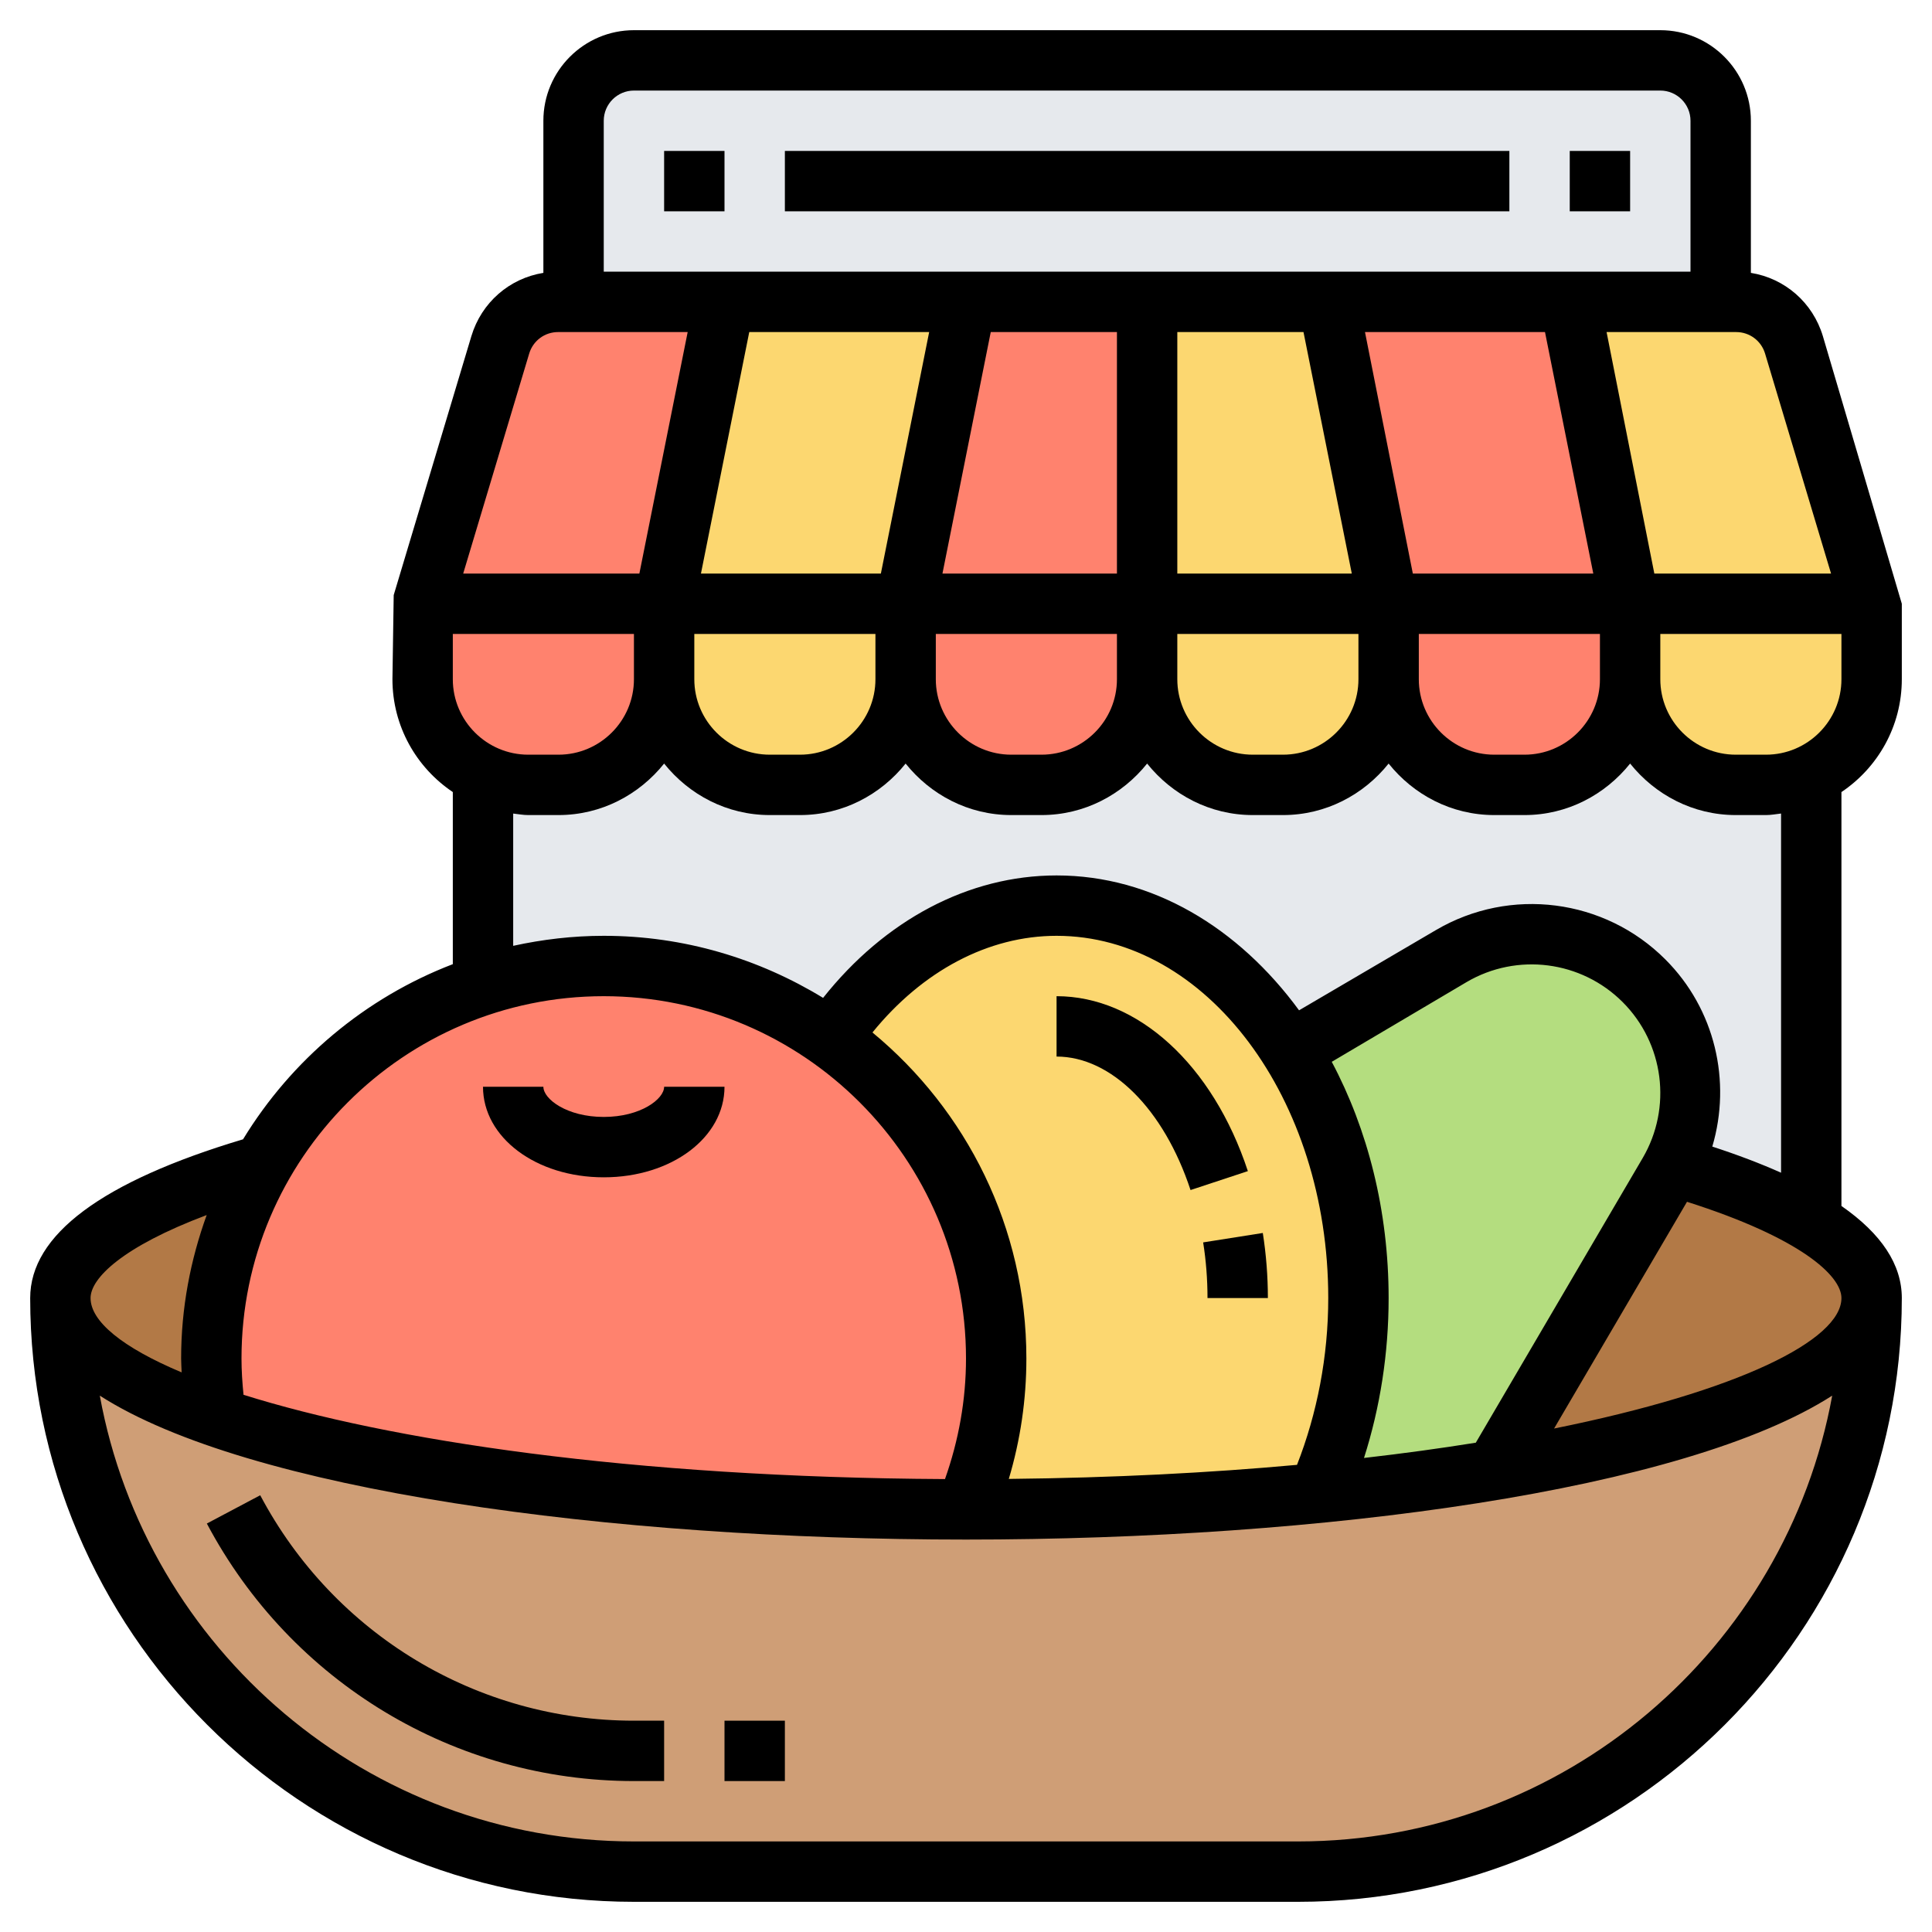 <svg id="Layer_5" enable-background="new 0 0 64 64" height="512" viewBox="0 0 64 64" width="512" xmlns="http://www.w3.org/2000/svg"><g><g><path d="m55 2h-34c-1.1 0-2 .9-2 2v2 4h5 8 6 6 8 5v-4-2c0-1.1-.9-2-2-2z" fill="#e6e9ed"/><g fill="#fcd770"><path d="m59.43 11.43 2.57 8.57h-8l-2-10h5 .51c.89 0 1.66.58 1.92 1.43z"/><path d="m62 20v2.5c0 1.39-.82 2.6-2 3.16-.45.22-.96.34-1.5.34h-1c-1.93 0-3.5-1.57-3.5-3.5v-2.5z"/><path d="m46 20v2.5c0 1.93-1.57 3.5-3.5 3.5h-1c-1.93 0-3.5-1.57-3.5-3.5v-2.5z"/><path d="m44 10 2 10h-8v-10z"/><path d="m30 20v2.5c0 1.93-1.57 3.5-3.5 3.5h-1c-1.93 0-3.5-1.57-3.5-3.5v-2.5z"/><path d="m32 10-2 10h-8l2-10z"/></g><path d="m24 10-2 10h-8l2.57-8.57c.26-.85 1.03-1.43 1.92-1.43h.51z" fill="#ff826e"/><path d="m38 10v10h-8l2-10z" fill="#ff826e"/><path d="m52 10 2 10h-8l-2-10z" fill="#ff826e"/><path d="m54 20v2.5c0 1.93-1.57 3.5-3.5 3.5h-1c-1.93 0-3.5-1.57-3.5-3.5v-2.5z" fill="#ff826e"/><path d="m38 20v2.5c0 1.93-1.57 3.5-3.5 3.5h-1c-1.93 0-3.5-1.57-3.5-3.5v-2.5z" fill="#ff826e"/><path d="m22 20v2.5c0 1.93-1.57 3.5-3.5 3.5h-1c-.54 0-1.05-.12-1.5-.34-1.18-.56-2-1.77-2-3.16v-2.5z" fill="#ff826e"/><path d="m18.5 26c1.93 0 3.5-1.57 3.5-3.5 0 1.93 1.57 3.5 3.5 3.5h1c1.93 0 3.5-1.57 3.5-3.5 0 1.93 1.57 3.5 3.5 3.5h1c1.93 0 3.5-1.57 3.5-3.5 0 1.93 1.57 3.5 3.5 3.5h1c1.93 0 3.5-1.57 3.5-3.5 0 1.93 1.57 3.5 3.5 3.5h1c1.93 0 3.5-1.57 3.5-3.5 0 1.93 1.57 3.5 3.5 3.5h1c.54 0 1.05-.12 1.5-.34v14.83c-1.12-.69-2.68-1.31-4.59-1.87 1.05-2.02.67-4.51-.95-6.13-1.69-1.7-4.32-2.03-6.38-.82l-5.13 3-.18.15c-1.83-2.94-4.63-4.82-7.77-4.82-2.98 0-5.66 1.7-7.49 4.39-2.12-1.5-4.71-2.39-7.51-2.39-1.39 0-2.72.22-3.98.63l-.02-.06v-6.91c.45.22.96.34 1.5.34z" fill="#e6e9ed"/><path d="m7.14 46.92c5.39 1.86 14.51 3.08 24.86 3.08 4.14 0 8.09-.2 11.68-.55 2.08-.2 4.04-.46 5.84-.77 7.56-1.27 12.48-3.34 12.48-5.68 0 10.49-8.51 19-19 19h-22c-10.49 0-19-8.51-19-19 0 1.46 1.89 2.8 5.14 3.91z" fill="#cf9e76"/><path d="m60 40.49c1.29.77 2 1.62 2 2.51 0 2.34-4.92 4.41-12.48 5.68l5.76-9.81c.05-.08.09-.16.13-.25 1.91.56 3.47 1.18 4.59 1.87z" fill="#b27946"/><path d="m7 45c0 .65.05 1.28.14 1.91-3.25-1.11-5.14-2.45-5.14-3.91 0-1.67 2.51-3.2 6.69-4.41-1.07 1.89-1.69 4.08-1.69 6.41z" fill="#b27946"/><path d="m45 43c0 2.35-.48 4.55-1.32 6.45-3.59.35-7.54.55-11.68.55.65-1.54 1-3.23 1-5 0-4.38-2.17-8.26-5.49-10.61 1.83-2.69 4.51-4.39 7.49-4.39 3.14 0 5.94 1.88 7.77 4.82 1.39 2.23 2.23 5.08 2.23 8.18z" fill="#fcd770"/><path d="m54.46 32.49c1.62 1.62 2 4.11.95 6.13-.04.09-.08.17-.13.25l-5.76 9.81c-1.8.31-3.76.57-5.84.77.84-1.9 1.32-4.1 1.32-6.45 0-3.1-.84-5.95-2.23-8.18l.18-.15 5.13-3c2.06-1.21 4.69-.88 6.38.82z" fill="#b4dd7f"/><path d="m33 45c0 1.77-.35 3.46-1 5-10.35 0-19.47-1.22-24.86-3.08v-.01c-.09-.63-.14-1.26-.14-1.91 0-2.33.62-4.52 1.69-6.41 1.59-2.81 4.2-4.97 7.33-5.96 1.26-.41 2.59-.63 3.98-.63 2.8 0 5.39.89 7.51 2.39 3.32 2.35 5.49 6.23 5.49 10.61z" fill="#ff826e"/></g><g><path d="m63 22.5v-2.5l-2.614-8.862c-.336-1.12-1.264-1.918-2.386-2.099v-5.039c0-1.654-1.346-3-3-3h-34c-1.654 0-3 1.346-3 3v5.039c-1.122.181-2.05.979-2.386 2.099l-2.572 8.575-.042 2.787c0 1.557.795 2.93 2 3.738v5.701c-2.909 1.117-5.346 3.174-6.949 5.802-4.675 1.399-7.051 3.166-7.051 5.259 0 11.028 8.972 20 20 20h22c11.028 0 20-8.972 20-20 0-1.111-.674-2.129-2-3.051v-13.711c1.205-.808 2-2.181 2-3.738zm-4.5 2.5h-1c-1.378 0-2.5-1.122-2.5-2.5v-1.5h6v1.5c0 1.378-1.122 2.5-2.5 2.5zm-43.5-2.5v-1.5h6v1.5c0 1.378-1.122 2.5-2.5 2.5h-1c-1.378 0-2.5-1.122-2.5-2.5zm31.802-3.5-1.585-8h5.963l1.6 8zm-3.622-8 1.6 8h-5.78v-8zm-6.18 8h-5.78l1.6-8h4.18zm-7.82 0h-5.96l1.6-8h5.96zm-6.18 2h6v1.5c0 1.378-1.122 2.5-2.5 2.5h-1c-1.378 0-2.5-1.122-2.5-2.5zm8 0h6v1.5c0 1.378-1.122 2.5-2.5 2.5h-1c-1.378 0-2.5-1.122-2.5-2.5zm8 0h6v1.5c0 1.378-1.122 2.5-2.5 2.5h-1c-1.378 0-2.5-1.122-2.5-2.5zm8 0h6v1.5c0 1.378-1.122 2.5-2.5 2.5h-1c-1.378 0-2.5-1.122-2.5-2.5zm11.47-9.288 2.186 7.288h-5.854l-1.582-8h4.292c.445 0 .83.287.958.712zm-37.47-8.712h34c.551 0 1 .449 1 1v5h-36v-5c0-.551.449-1 1-1zm-3.47 8.713c.128-.426.513-.713.958-.713h4.292l-1.6 8h-5.836zm2.47 21.287c6.617 0 12 5.383 12 12 0 1.378-.243 2.716-.696 3.996-10.417-.053-18.438-1.283-23.237-2.792-.04-.4-.067-.801-.067-1.204 0-6.617 5.383-12 12-12zm25.184 15.297c.535-1.673.816-3.474.816-5.297 0-2.897-.695-5.591-1.884-7.826l4.468-2.642c1.672-.981 3.797-.708 5.168.663s1.643 3.496.663 5.168l-5.527 9.428c-1.16.186-2.396.356-3.704.506zm-1.184-5.297c0 1.932-.368 3.823-1.035 5.525-2.888.264-6.08.43-9.547.466.384-1.288.582-2.624.582-3.991 0-4.342-1.987-8.228-5.099-10.798 1.659-2.042 3.838-3.202 6.099-3.202 4.962 0 9 5.383 9 12zm-37.153-2.75c-.538 1.486-.847 3.081-.847 4.75 0 .154.012.308.017.462-1.969-.827-3.017-1.691-3.017-2.462 0-.653 1.05-1.698 3.847-2.75zm36.153 20.75h-22c-8.821 0-16.165-6.382-17.694-14.768 4.891 3.14 16.844 4.768 28.694 4.768s23.803-1.628 28.694-4.768c-1.529 8.386-8.873 14.768-17.694 14.768zm8.481-13.678 4.403-7.511c3.758 1.194 5.116 2.447 5.116 3.189 0 1.392-3.41 3.089-9.519 4.322zm7.519-8.474c-.675-.302-1.434-.591-2.278-.866.64-2.162.094-4.552-1.556-6.201-2.014-2.015-5.138-2.414-7.594-.974l-4.539 2.661c-2.009-2.742-4.862-4.468-8.033-4.468-2.916 0-5.685 1.475-7.734 4.056-2.121-1.295-4.604-2.056-7.266-2.056-1.03 0-2.032.12-3 .332v-4.382c.166.018.329.05.5.05h1c1.421 0 2.675-.675 3.5-1.706.825 1.031 2.079 1.706 3.5 1.706h1c1.421 0 2.675-.675 3.5-1.706.825 1.031 2.079 1.706 3.5 1.706h1c1.421 0 2.675-.675 3.5-1.706.825 1.031 2.079 1.706 3.5 1.706h1c1.421 0 2.675-.675 3.5-1.706.825 1.031 2.079 1.706 3.5 1.706h1c1.421 0 2.675-.675 3.5-1.706.825 1.031 2.079 1.706 3.5 1.706h1c.171 0 .334-.032.5-.051z"/><path d="m22 5h2v2h-2z"/><path d="m26 5h24v2h-24z"/><path d="m52 5h2v2h-2z"/><path d="m8.62 49.532-1.768.937c2.789 5.262 8.21 8.531 14.148 8.531h1v-2h-1c-5.196 0-9.939-2.862-12.38-7.468z"/><path d="m20 39c2.243 0 4-1.318 4-3h-2c0 .408-.779 1-2 1s-2-.592-2-1h-2c0 1.682 1.757 3 4 3z"/><path d="m24 57h2v2h-2z"/><path d="m35 33v2c1.81 0 3.553 1.736 4.438 4.422l1.899-.627c-1.16-3.52-3.648-5.795-6.337-5.795z"/><path d="m40 43h2c0-.723-.057-1.448-.168-2.156l-1.976.312c.096.605.144 1.225.144 1.844z"/></g></g></svg>